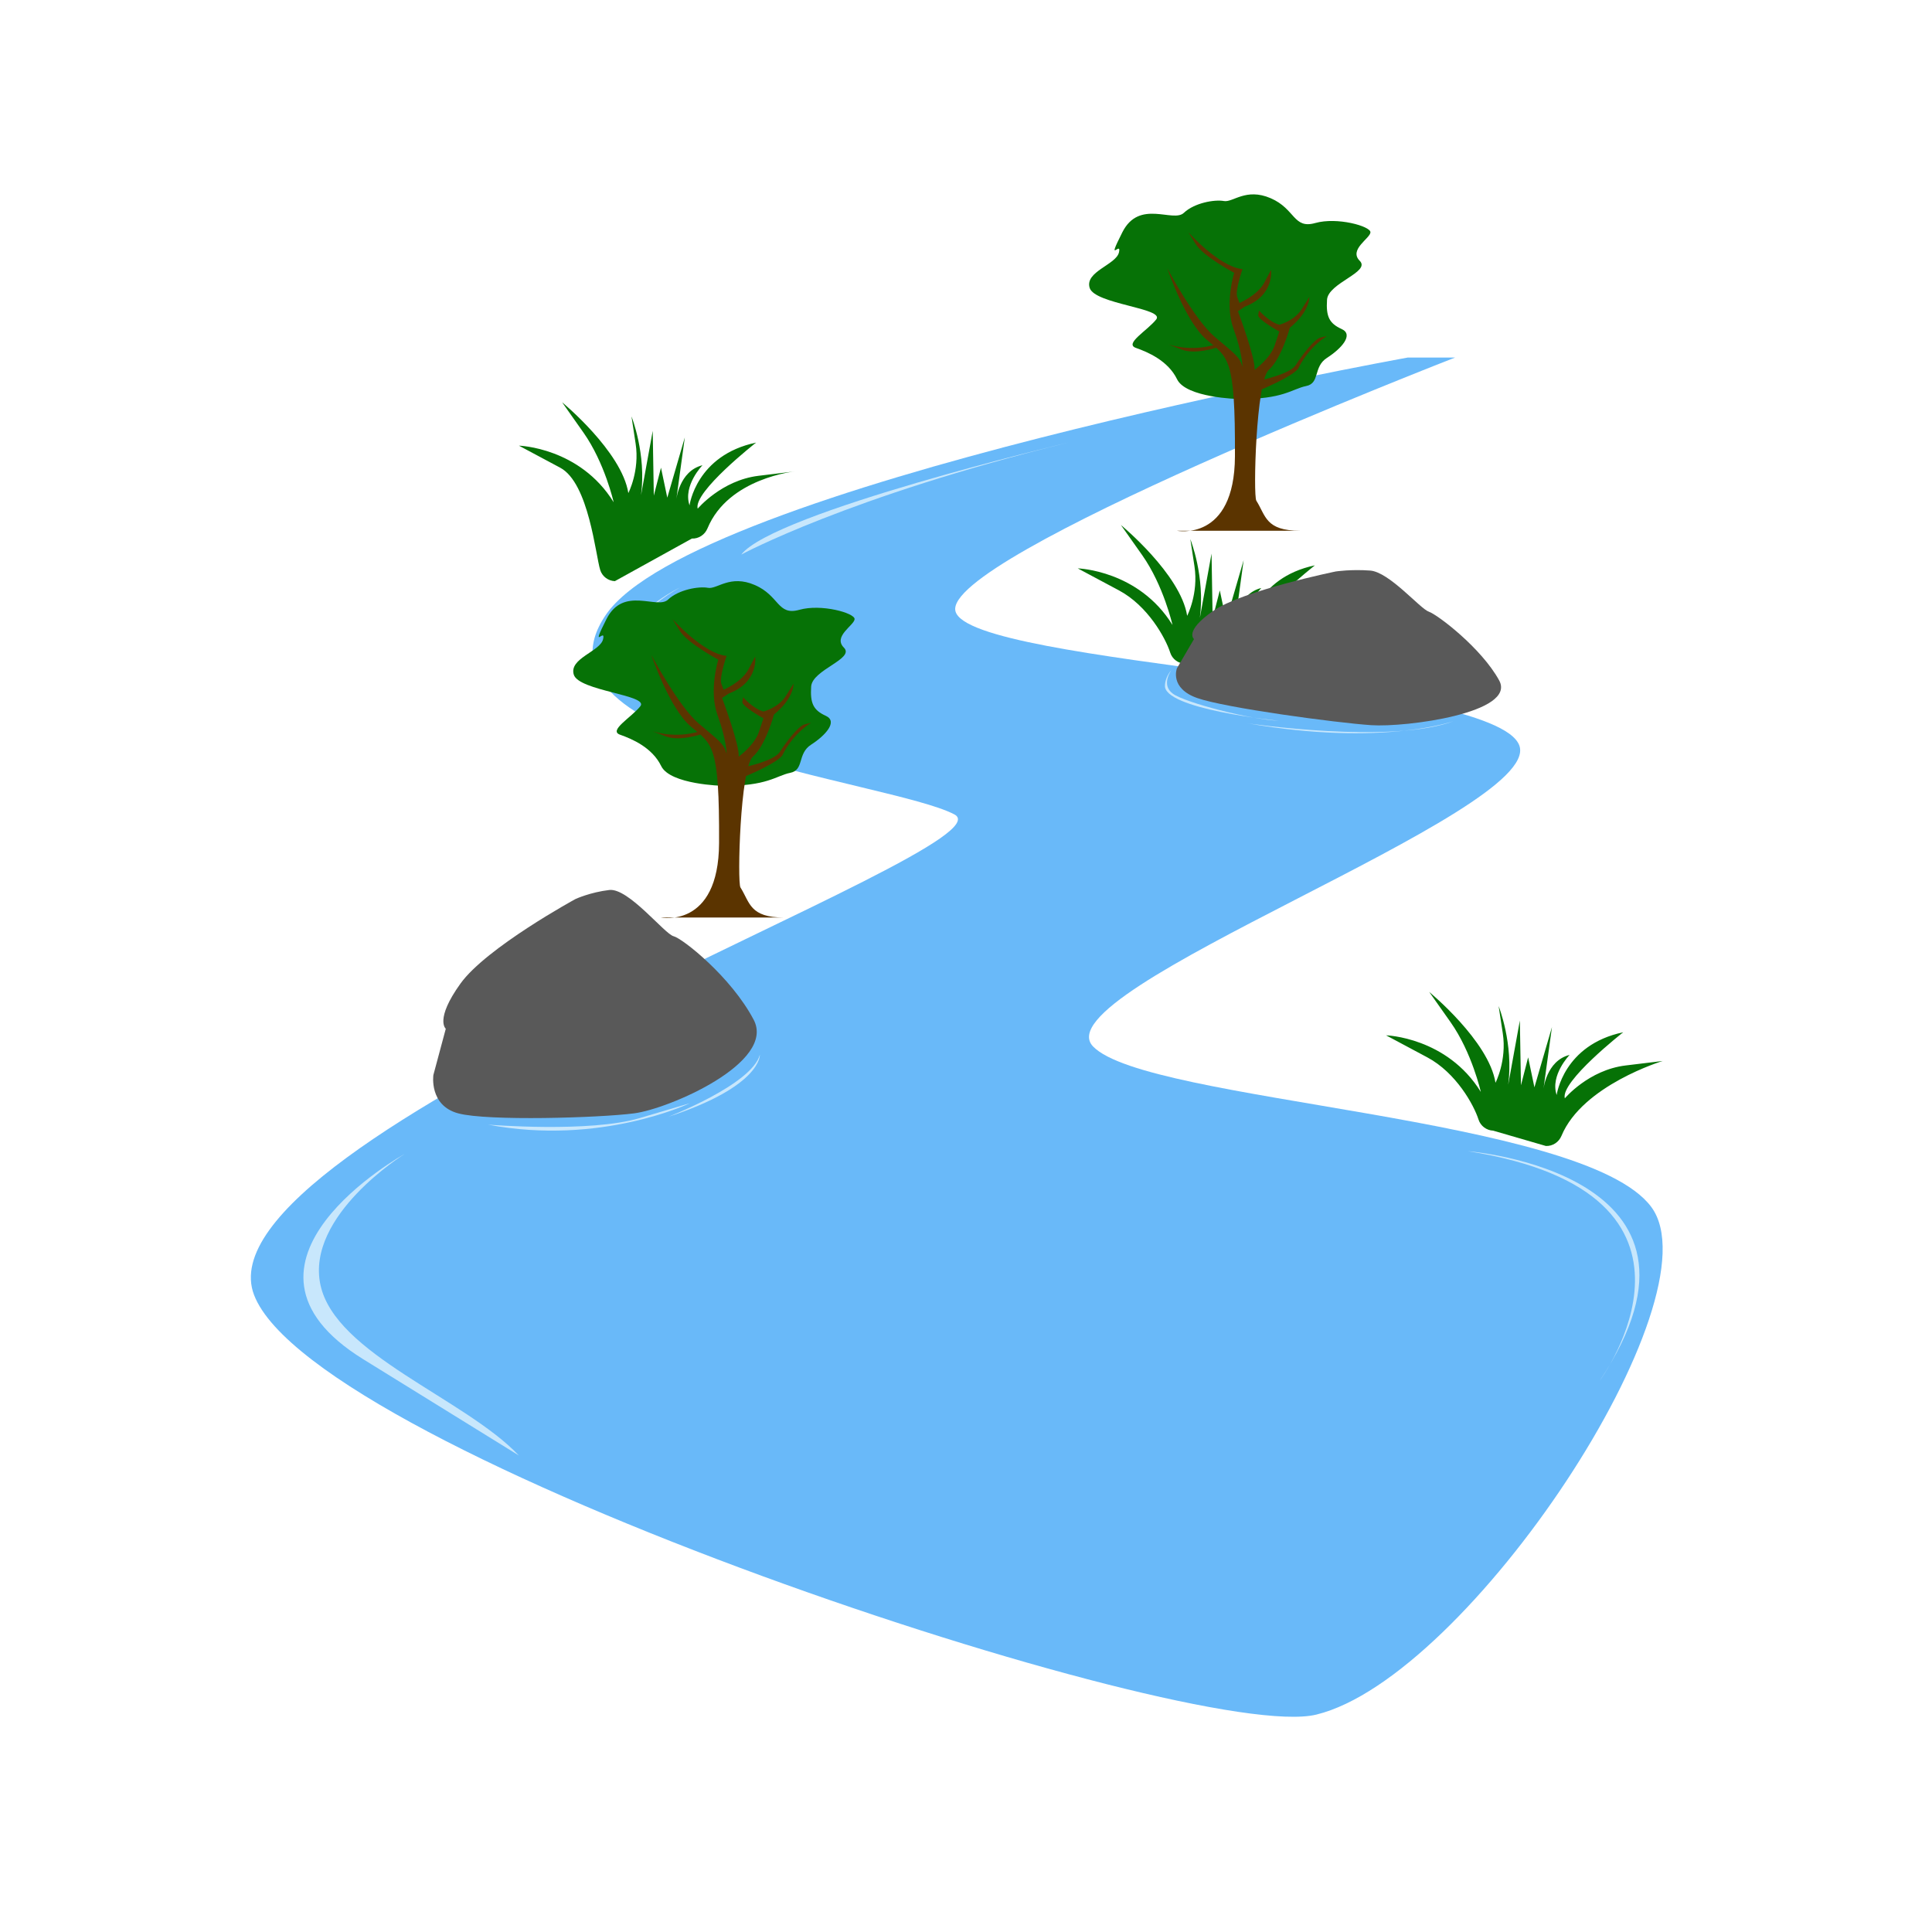 <svg xmlns="http://www.w3.org/2000/svg" xmlns:xlink="http://www.w3.org/1999/xlink" width="480" zoomAndPan="magnify" viewBox="0 0 360 360" height="480" preserveAspectRatio="xMidYMid meet" version="1.0"><rect x="-36" width="432" fill="#ffffff" y="-36" height="432" fill-opacity="1"/><rect x="-36" width="432" fill="#ffffff" y="-36" height="432" fill-opacity="1"/><path fill="#067206" d="M 278.227 210.68 C 276.98 210.625 275.887 209.809 275.504 208.621 C 274.625 205.867 271.316 199.883 265.957 197.023 C 258.273 192.918 258.273 192.918 258.273 192.918 C 258.273 192.918 269.617 193.246 275.93 203.465 C 275.93 203.465 274.27 196.105 270.293 190.469 C 266.316 184.836 266.316 184.836 266.316 184.836 C 266.316 184.836 277.438 193.988 278.664 201.754 C 278.664 201.754 280.797 197.633 280.023 192.551 C 279.25 187.469 279.25 187.473 279.25 187.473 C 279.25 187.473 282.047 194.457 281.031 202.129 L 283.203 190.156 L 283.41 202.227 L 284.746 197.023 L 285.918 202.609 L 289.184 191.383 L 287.578 203.098 C 287.578 203.098 288.086 197.648 292.473 196.566 C 292.473 196.566 288.812 200.344 290.062 204.039 C 290.062 204.039 291.289 194.695 302.461 192.348 C 302.461 192.348 290.727 201.539 291.582 204.66 C 291.582 204.66 296.004 199.375 302.906 198.535 C 309.812 197.699 309.812 197.699 309.812 197.699 C 309.812 197.699 294.863 202.223 290.961 211.641 C 290.473 212.82 289.324 213.59 288.051 213.535 Z M 278.227 210.68 " fill-opacity="1" fill-rule="nonzero"/><path fill="#067206" d="M 220.773 123.672 C 219.527 123.617 218.434 122.801 218.055 121.613 C 217.172 118.859 213.867 112.875 208.504 110.012 C 200.824 105.91 200.824 105.91 200.824 105.91 C 200.824 105.91 212.168 106.238 218.477 116.457 C 218.477 116.457 216.816 109.098 212.844 103.461 C 208.867 97.828 208.867 97.828 208.867 97.828 C 208.867 97.828 219.988 106.98 221.211 114.746 C 221.211 114.746 223.348 110.625 222.574 105.543 C 221.801 100.461 221.801 100.465 221.801 100.465 C 221.801 100.465 224.594 107.449 223.578 115.121 L 225.754 103.148 L 225.957 115.219 L 227.293 110.012 L 228.469 115.602 L 231.734 104.375 L 230.133 116.09 C 230.133 116.09 230.637 110.645 235.027 109.562 C 235.027 109.562 231.367 113.34 232.613 117.035 C 232.613 117.035 233.84 107.691 245.012 105.344 C 245.012 105.344 233.277 114.535 234.133 117.656 C 234.133 117.656 238.559 112.371 245.461 111.531 C 252.363 110.695 252.363 110.695 252.363 110.695 C 252.363 110.695 237.418 115.215 233.512 124.637 C 233.023 125.816 231.875 126.582 230.605 126.531 Z M 220.773 123.672 " fill-opacity="1" fill-rule="nonzero"/><path fill="#69b9f9" d="M 262.309 66.625 C 262.309 66.625 129.293 90.59 112.902 114.551 C 96.512 138.512 165.855 145.449 177.836 151.754 C 189.812 158.059 35.996 211.66 47.34 241.297 C 58.688 270.934 222.191 325.137 245.289 319.488 C 273.656 312.551 320.305 241.926 307.695 224.902 C 295.09 207.875 213.766 205.445 203.68 194.996 C 193.594 184.543 287.523 151.332 283.113 138.934 C 278.699 126.531 180.77 124.008 178.043 113.918 C 175.312 103.832 271.133 66.625 271.133 66.625 Z M 262.309 66.625 " fill-opacity="1" fill-rule="nonzero"/><path fill="#595959" d="M 107.234 167.52 C 107.234 167.52 90.633 176.559 85.797 183.281 C 80.965 190.008 83.066 191.691 83.066 191.691 L 80.754 200.309 C 80.754 200.309 79.914 205.984 85.379 207.457 C 90.844 208.926 111.645 208.297 118.16 207.457 C 124.672 206.613 144.637 197.996 140.434 190.008 C 136.23 182.023 127.195 174.875 125.516 174.453 C 123.832 174.035 117.109 165.418 113.535 165.836 C 109.965 166.258 107.234 167.52 107.234 167.52 Z M 107.234 167.52 " fill-opacity="1" fill-rule="nonzero"/><path fill="#595959" d="M 248.902 106.484 C 248.902 106.484 231.551 110.031 226.07 113.824 C 220.59 117.621 222.484 119.082 222.484 119.082 L 219.297 124.543 C 219.297 124.543 217.867 128.246 223.113 130.078 C 228.355 131.91 248.98 134.688 255.504 135.125 C 262.023 135.562 282.66 132.816 279.344 126.777 C 276.031 120.734 267.852 114.52 266.238 113.977 C 264.621 113.434 258.883 106.582 255.309 106.316 C 251.734 106.051 248.902 106.484 248.902 106.484 Z M 248.902 106.484 " fill-opacity="1" fill-rule="nonzero"/><path fill="#c8e7fc" d="M 90.945 209.559 C 90.945 209.559 109.859 211.113 119.211 208.336 C 128.562 205.562 128.562 205.562 128.562 205.562 C 128.562 205.562 111.855 213.551 90.945 209.559 Z M 90.945 209.559 " fill-opacity="1" fill-rule="nonzero"/><path fill="#c8e7fc" d="M 124.465 208.121 C 124.465 208.121 140.117 202.094 141.59 196.523 C 141.59 196.523 142.008 202.375 124.465 208.121 Z M 124.465 208.121 " fill-opacity="1" fill-rule="nonzero"/><path fill="#c8e7fc" d="M 218.289 124.848 C 218.289 124.848 216.238 127.582 218.551 129.262 C 220.863 130.945 233.051 134.098 238.355 134.309 C 238.355 134.309 216.504 132.152 217.078 127.633 C 217.078 127.633 217.078 126.215 218.289 124.848 Z M 218.289 124.848 " fill-opacity="1" fill-rule="nonzero"/><path fill="#c8e7fc" d="M 232.473 134.781 C 232.473 134.781 259.422 138.773 271.031 134.309 C 271.031 134.309 257.793 139.195 232.473 134.781 Z M 232.473 134.781 " fill-opacity="1" fill-rule="nonzero"/><path fill="#c8e7fc" d="M 199.062 82.461 C 199.062 82.461 144.145 95.492 138.121 103.34 C 138.121 103.34 158.016 92.551 199.062 82.461 Z M 199.062 82.461 " fill-opacity="1" fill-rule="nonzero"/><path fill="#c8e7fc" d="M 126.637 109.504 C 126.637 109.504 97.215 123.52 138.121 137.25 C 138.121 137.25 100.297 124.781 126.637 109.504 Z M 126.637 109.504 " fill-opacity="1" fill-rule="nonzero"/><path fill="#c8e7fc" d="M 273.531 214.508 C 273.531 214.508 323.996 218.469 298.082 257.281 C 298.082 257.281 323.785 222.461 273.531 214.508 Z M 273.531 214.508 " fill-opacity="1" fill-rule="nonzero"/><path fill="#c8e7fc" d="M 96.691 271.215 C 96.691 271.215 96.691 271.215 67.691 253.277 C 38.695 235.34 75.398 215.023 75.398 215.023 C 75.398 215.023 56.949 226.461 59.707 239.406 C 62.461 252.348 86.605 260.562 96.691 271.215 Z M 96.691 271.215 " fill-opacity="1" fill-rule="nonzero"/><path fill="#067206" d="M 114.57 108.289 C 113.324 108.238 112.23 107.422 111.848 106.234 C 110.969 103.48 109.738 90.004 104.375 87.145 C 96.695 83.043 96.695 83.043 96.695 83.043 C 96.695 83.043 108.039 83.367 114.348 93.586 C 114.348 93.586 112.688 86.227 108.711 80.594 C 104.738 74.957 104.738 74.957 104.738 74.957 C 104.738 74.957 115.855 84.109 117.082 91.875 C 117.082 91.875 119.215 87.758 118.441 82.672 C 117.668 77.594 117.668 77.594 117.668 77.594 C 117.668 77.594 120.465 84.578 119.449 92.25 L 121.625 80.281 L 121.828 92.348 L 123.164 87.145 L 124.34 92.73 L 127.605 81.504 L 126 93.223 C 126 93.223 126.508 87.773 130.895 86.691 C 130.895 86.691 127.234 90.469 128.484 94.164 C 128.484 94.164 129.711 84.82 140.883 82.473 C 140.883 82.473 129.148 91.664 130.004 94.785 C 130.004 94.785 134.426 89.5 141.328 88.66 C 148.234 87.824 148.234 87.824 148.234 87.824 C 148.234 87.824 135.73 89.035 131.828 98.457 C 131.344 99.637 130.195 100.406 128.922 100.352 Z M 114.57 108.289 " fill-opacity="1" fill-rule="nonzero"/><path fill="#067206" d="M 230.746 74.348 C 230.746 74.348 221.008 74.137 219.328 70.668 C 217.645 67.199 213.863 65.602 211.656 64.824 C 209.449 64.047 213.758 61.633 215.441 59.527 C 217.121 57.426 203.988 56.691 203.043 53.645 C 202.098 50.598 207.98 49.336 208.504 47.023 C 209.031 44.711 205.984 49.508 209.137 43.273 C 212.289 37.039 218.59 41.559 220.59 39.664 C 222.586 37.773 226.367 37.145 228.047 37.457 C 229.73 37.773 232.145 34.938 236.77 36.934 C 241.391 38.93 240.973 42.715 245.07 41.559 C 249.168 40.402 255.363 42.152 255.363 43.273 C 255.363 44.395 251.266 46.496 253.367 48.598 C 255.469 50.699 247.484 52.699 247.273 55.852 C 247.066 59.004 247.695 60.266 250.008 61.316 C 252.316 62.367 249.902 64.992 247.273 66.676 C 244.648 68.355 246.016 71.406 243.387 71.93 C 240.762 72.457 239.113 74.453 230.746 74.348 Z M 230.746 74.348 " fill-opacity="1" fill-rule="nonzero"/><path fill="#5b3400" d="M 219.258 98.895 C 219.258 98.895 230.043 101.047 230.113 85.035 C 230.195 66.539 228.852 66.68 224.859 63.316 C 220.867 59.953 217.508 50.004 217.508 50.004 C 217.508 50.004 222.551 59.531 226.332 62.754 C 230.113 65.977 230.953 66.398 231.516 68.359 C 231.516 68.359 231.516 65.836 229.832 61.215 C 228.152 56.59 229.973 50.844 229.973 50.844 C 229.973 50.844 224.23 47.762 222.828 45.52 C 221.43 43.277 221.43 43.277 221.43 43.277 C 221.43 43.277 227.172 49.723 231.516 50.145 C 231.516 50.145 230.113 54.207 230.535 55.328 C 230.953 56.449 230.953 56.449 230.953 56.449 C 230.953 56.449 234.316 55.047 235.578 52.664 C 236.84 50.285 236.84 50.285 236.84 50.285 C 236.84 50.285 237.539 55.047 231.934 57.148 L 230.676 57.992 C 230.676 57.992 234.035 66.957 233.758 68.922 C 233.758 68.922 236.699 66.82 237.539 64.297 C 238.379 61.773 238.379 61.773 238.379 61.773 C 238.379 61.773 234.301 59.531 234.449 58.691 C 234.598 57.852 234.598 57.852 234.598 57.852 C 234.598 57.852 236.418 59.953 238.379 60.512 C 238.379 60.512 241.18 59.812 242.582 57.57 C 243.984 55.328 243.984 55.328 243.984 55.328 C 243.984 55.328 244.121 57.992 240.34 61.074 C 240.34 61.074 238.801 66.82 236.418 68.922 C 234.035 71.023 233.492 92.332 234.098 93.293 C 235.875 96.094 235.789 98.895 242.23 98.895 Z M 219.258 98.895 " fill-opacity="1" fill-rule="nonzero"/><path fill="#5b3400" d="M 235.086 72.562 C 242.09 69.547 242.023 68.426 242.023 68.426 C 244.121 64.363 247.273 62.613 247.273 62.613 C 247.273 62.613 247.273 62.613 246.086 62.891 C 244.895 63.172 242.512 66.324 241.461 68.008 C 240.41 69.688 235.086 70.809 235.086 70.809 Z M 235.086 72.562 " fill-opacity="1" fill-rule="nonzero"/><path fill="#5b3400" d="M 226.625 64.797 C 226.625 64.797 222.688 66.113 220.168 65.133 C 217.645 64.152 217.645 64.152 217.645 64.152 C 217.645 64.152 221.871 65.695 226.625 64.152 Z M 226.625 64.797 " fill-opacity="1" fill-rule="nonzero"/><path fill="#067206" d="M 134.621 146.422 C 134.621 146.422 124.883 146.211 123.203 142.742 C 121.523 139.273 117.738 137.676 115.531 136.898 C 113.328 136.121 117.633 133.703 119.316 131.602 C 120.996 129.5 107.863 128.766 106.918 125.715 C 105.973 122.668 111.855 121.406 112.379 119.094 C 112.906 116.785 109.859 121.582 113.012 115.348 C 116.164 109.109 122.469 113.629 124.465 111.738 C 126.461 109.848 130.242 109.215 131.922 109.531 C 133.605 109.848 136.02 107.008 140.645 109.008 C 145.266 111.004 144.848 114.785 148.945 113.629 C 153.043 112.473 159.242 114.227 159.242 115.348 C 159.242 116.469 155.145 118.57 157.246 120.672 C 159.344 122.773 151.359 124.77 151.148 127.922 C 150.941 131.078 151.57 132.336 153.883 133.387 C 156.195 134.441 153.777 137.066 151.148 138.75 C 148.523 140.43 149.891 143.477 147.262 144.004 C 144.637 144.527 142.988 146.527 134.621 146.422 Z M 134.621 146.422 " fill-opacity="1" fill-rule="nonzero"/><path fill="#5b3400" d="M 123.133 170.969 C 123.133 170.969 133.918 173.117 133.988 157.109 C 134.07 138.609 132.73 138.75 128.734 135.387 C 124.742 132.023 121.383 122.074 121.383 122.074 C 121.383 122.074 126.426 131.605 130.207 134.828 C 133.988 138.051 134.828 138.473 135.391 140.434 C 135.391 140.434 135.391 137.91 133.711 133.285 C 132.027 128.66 133.848 122.918 133.848 122.918 C 133.848 122.918 128.105 119.832 126.703 117.594 C 125.305 115.352 125.305 115.352 125.305 115.352 C 125.305 115.352 131.047 121.797 135.391 122.215 C 135.391 122.215 133.988 126.281 134.41 127.402 C 134.828 128.523 134.828 128.523 134.828 128.523 C 134.828 128.523 138.191 127.121 139.453 124.738 C 140.715 122.355 140.715 122.355 140.715 122.355 C 140.715 122.355 141.414 127.121 135.812 129.223 L 134.551 130.062 C 134.551 130.062 137.91 139.031 137.633 140.992 C 137.633 140.992 140.574 138.891 141.414 136.371 C 142.254 133.848 142.254 133.848 142.254 133.848 C 142.254 133.848 138.176 131.605 138.324 130.766 C 138.473 129.922 138.473 129.922 138.473 129.922 C 138.473 129.922 140.293 132.023 142.254 132.586 C 142.254 132.586 145.055 131.887 146.457 129.645 C 147.859 127.402 147.859 127.402 147.859 127.402 C 147.859 127.402 148 130.062 144.215 133.145 C 144.215 133.145 142.676 138.891 140.293 140.992 C 137.91 143.094 137.367 164.406 137.973 165.363 C 139.75 168.168 139.664 170.969 146.105 170.969 Z M 123.133 170.969 " fill-opacity="1" fill-rule="nonzero"/><path fill="#5b3400" d="M 138.961 144.633 C 145.969 141.621 145.898 140.5 145.898 140.5 C 148 136.438 151.148 134.684 151.148 134.684 C 151.148 134.684 151.148 134.684 149.961 134.965 C 148.77 135.246 146.387 138.398 145.336 140.078 C 144.285 141.762 138.961 142.883 138.961 142.883 Z M 138.961 144.633 " fill-opacity="1" fill-rule="nonzero"/><path fill="#5b3400" d="M 130.5 136.867 C 130.5 136.867 126.566 138.188 124.043 137.207 C 121.523 136.227 121.523 136.227 121.523 136.227 C 121.523 136.227 125.746 137.766 130.5 136.227 Z M 130.5 136.867 " fill-opacity="1" fill-rule="nonzero"/></svg>